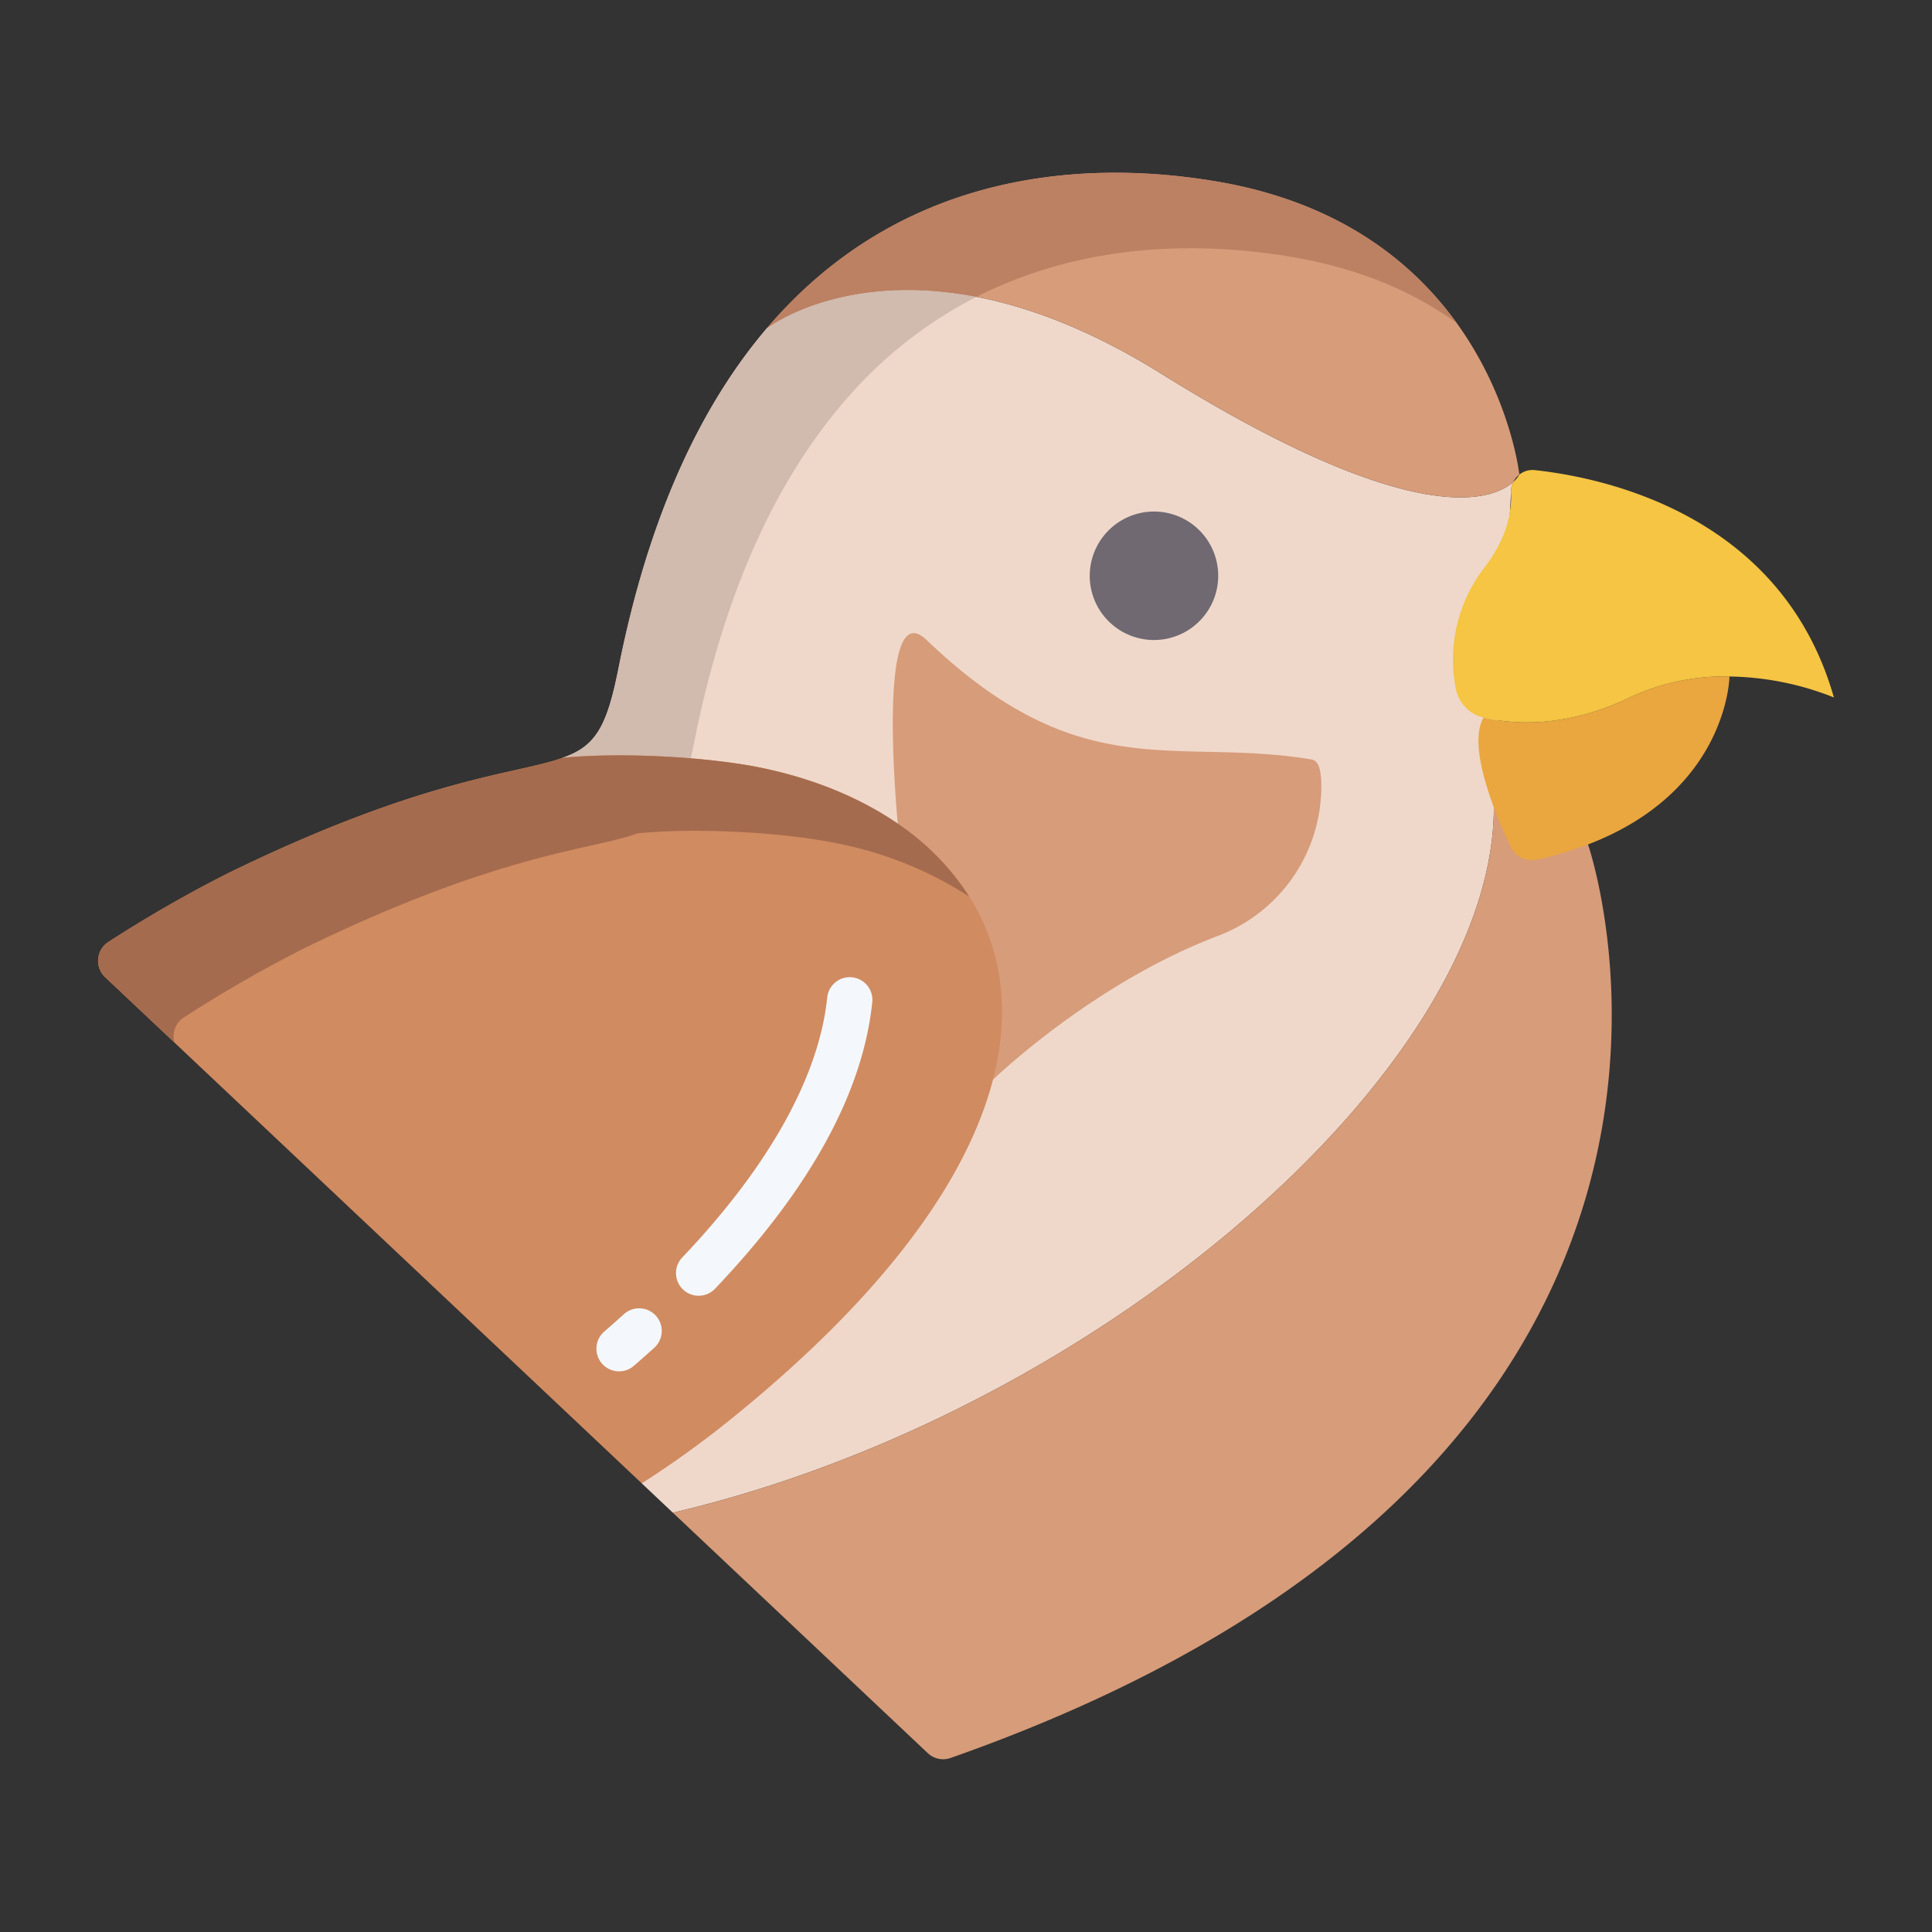 <svg id="Layer_1" height="512" viewBox="0 0 512 512" width="512" xmlns="http://www.w3.org/2000/svg" data-name="Layer 1"><rect x="0" y="0" width="512" height="512" fill="#333333" stroke="none"/><path d="m307.67 98.99c-66.59-41.47-104.45-11.99-104.45-11.99-17.02 19.99-31.06 48.84-39.21 89.8-3.2 16.09-6.33 20.98-14.88 24.03v.01l20.94 192.26 8.24 7.78h.01c113.25-26.59 217.54-118 217.57-186.91v-.02l4.54-83.34a5.782 5.782 0 0 1 .62-2.91c-5.22 4.71-25.59 13.5-93.38-28.71z" fill="#efd8ca"/><path d="m203.22 87c-17.02 19.99-31.125 48.84-39.275 89.8-3.2 16.09-5.945 20.98-14.945 24.03v.17l20 20v-.17c9-3.05 11.745-7.94 14.945-24.03 8.15-40.96 22.255-69.81 39.275-89.8a114.772 114.772 0 0 1 35.567-28.341c-35.904-6.964-55.567 8.341-55.567 8.341z" fill="#d1baae"/><path d="m402.64 125.77a5.627 5.627 0 0 0 -1.59 1.93c-5.22 4.71-25.59 13.5-93.38-28.71-66.59-41.47-104.45-11.99-104.45-11.99 35.73-41.98 84.61-44.9 119.75-38.81 72.76 12.62 79.67 77.58 79.67 77.58z" fill="#d79c7a"/><path d="m420.84 223.79-24.95-9.82c-.03 68.91-104.32 160.32-217.57 186.91l67.54 63.71a5.95 5.95 0 0 0 6.06 1.29c225.36-79.28 168.92-242.09 168.92-242.09z" fill="#d79c7a"/><path d="m431.93 184.83a58.8 58.8 0 0 1 26.4-5.55s-.34 30.29-37.49 44.51a94.576 94.576 0 0 1 -13.45 4.01 6.281 6.281 0 0 1 -7.06-3.4c-1.28-2.69-2.93-6.39-4.44-10.43v-.02c-3.2-8.56-5.76-18.62-2.73-23.79 7.43 1.75 21.47 3 38.77-5.33z" fill="#eaa63f"/><path d="m486 184.83a77.513 77.513 0 0 0 -27.67-5.55 58.8 58.8 0 0 0 -26.4 5.55c-17.3 8.33-31.34 7.08-38.77 5.33a9.746 9.746 0 0 1 -7.37-7.7 39.916 39.916 0 0 1 7.64-32.11c6.07-7.91 7.22-14.94 7-19.74a5.782 5.782 0 0 1 .62-2.91 6.852 6.852 0 0 0 1.59-1.93 5.641 5.641 0 0 1 4.15-1.18c18.63 2.03 65.46 11.94 79.21 60.24z" fill="#f5c543"/><path d="m305.88 135.56a17.025 17.025 0 1 1 -17.09 17.02 17.061 17.061 0 0 1 17.09-17.02z" fill="#706972"/><path d="m350.15 207.33c-.12-3.49-.75-5.76-2.61-6.07-36.39-6.03-60.94 7.6-101.98-31.65-13.65-13.06-7.64 48.66-7.64 48.66l25.22 67.88s26.14-25.4 59.54-38.1a42.384 42.384 0 0 0 27.47-40.72z" fill="#d79c7a"/><path d="m237.92 218.27c21.49 14.74 32.92 38.19 25.22 67.88-6.67 25.74-27.74 56.17-69.11 89.67a262.283 262.283 0 0 1 -23.96 17.28l-142.21-134.14a5.954 5.954 0 0 1 .92-9.36 345.855 345.855 0 0 1 31.81-18.25c52.23-25.49 76.11-26.07 88.54-30.52v.01c15.62-1.58 39.38-.21 53.38 2.78 13.36 2.85 25.46 7.81 35.41 14.65z" fill="#d18b61"/><path d="m258.787 78.659c28.678-14.576 59.751-14.7 84.183-10.469 18.13 3.144 32.163 9.536 43.03 17.363-11.516-15.927-30.815-31.775-63.03-37.363-35.14-6.09-84.02-3.17-119.75 38.81 0 0 19.663-15.305 55.567-8.341z" fill="#bc8062"/><path d="m48.78 269.6a345.656 345.656 0 0 1 31.745-18.25c52.23-25.49 76.475-26.07 88.475-30.52v.01c16-1.58 39.445-.21 53.445 2.78a99.758 99.758 0 0 1 34.383 13.965 66.482 66.482 0 0 0 -18.928-19.315c-9.95-6.84-22.107-11.8-35.467-14.65-14-2.99-37.437-4.36-53.437-2.78v-.01c-12 4.45-36.245 5.03-88.475 30.52a345.753 345.753 0 0 0 -31.773 18.25 5.953 5.953 0 0 0 -.9 9.36l18.387 17.34a5.957 5.957 0 0 1 2.545-6.7z" fill="#a56b4e"/><g fill="#f4f8fc"><path d="m164.061 363.42a6 6 0 0 1 -3.934-10.532c1.74-1.51 3.473-3.043 5.15-4.56a6 6 0 1 1 8.047 8.9c-1.738 1.571-3.532 3.16-5.333 4.722a5.974 5.974 0 0 1 -3.93 1.47z"/><path d="m185.146 343.384a6 6 0 0 1 -4.345-10.137c22.963-24.127 36.248-47.954 38.421-68.9a6 6 0 1 1 11.936 1.238c-2.484 23.95-16.5 49.5-41.664 75.94a5.987 5.987 0 0 1 -4.348 1.859z"/></g></svg>